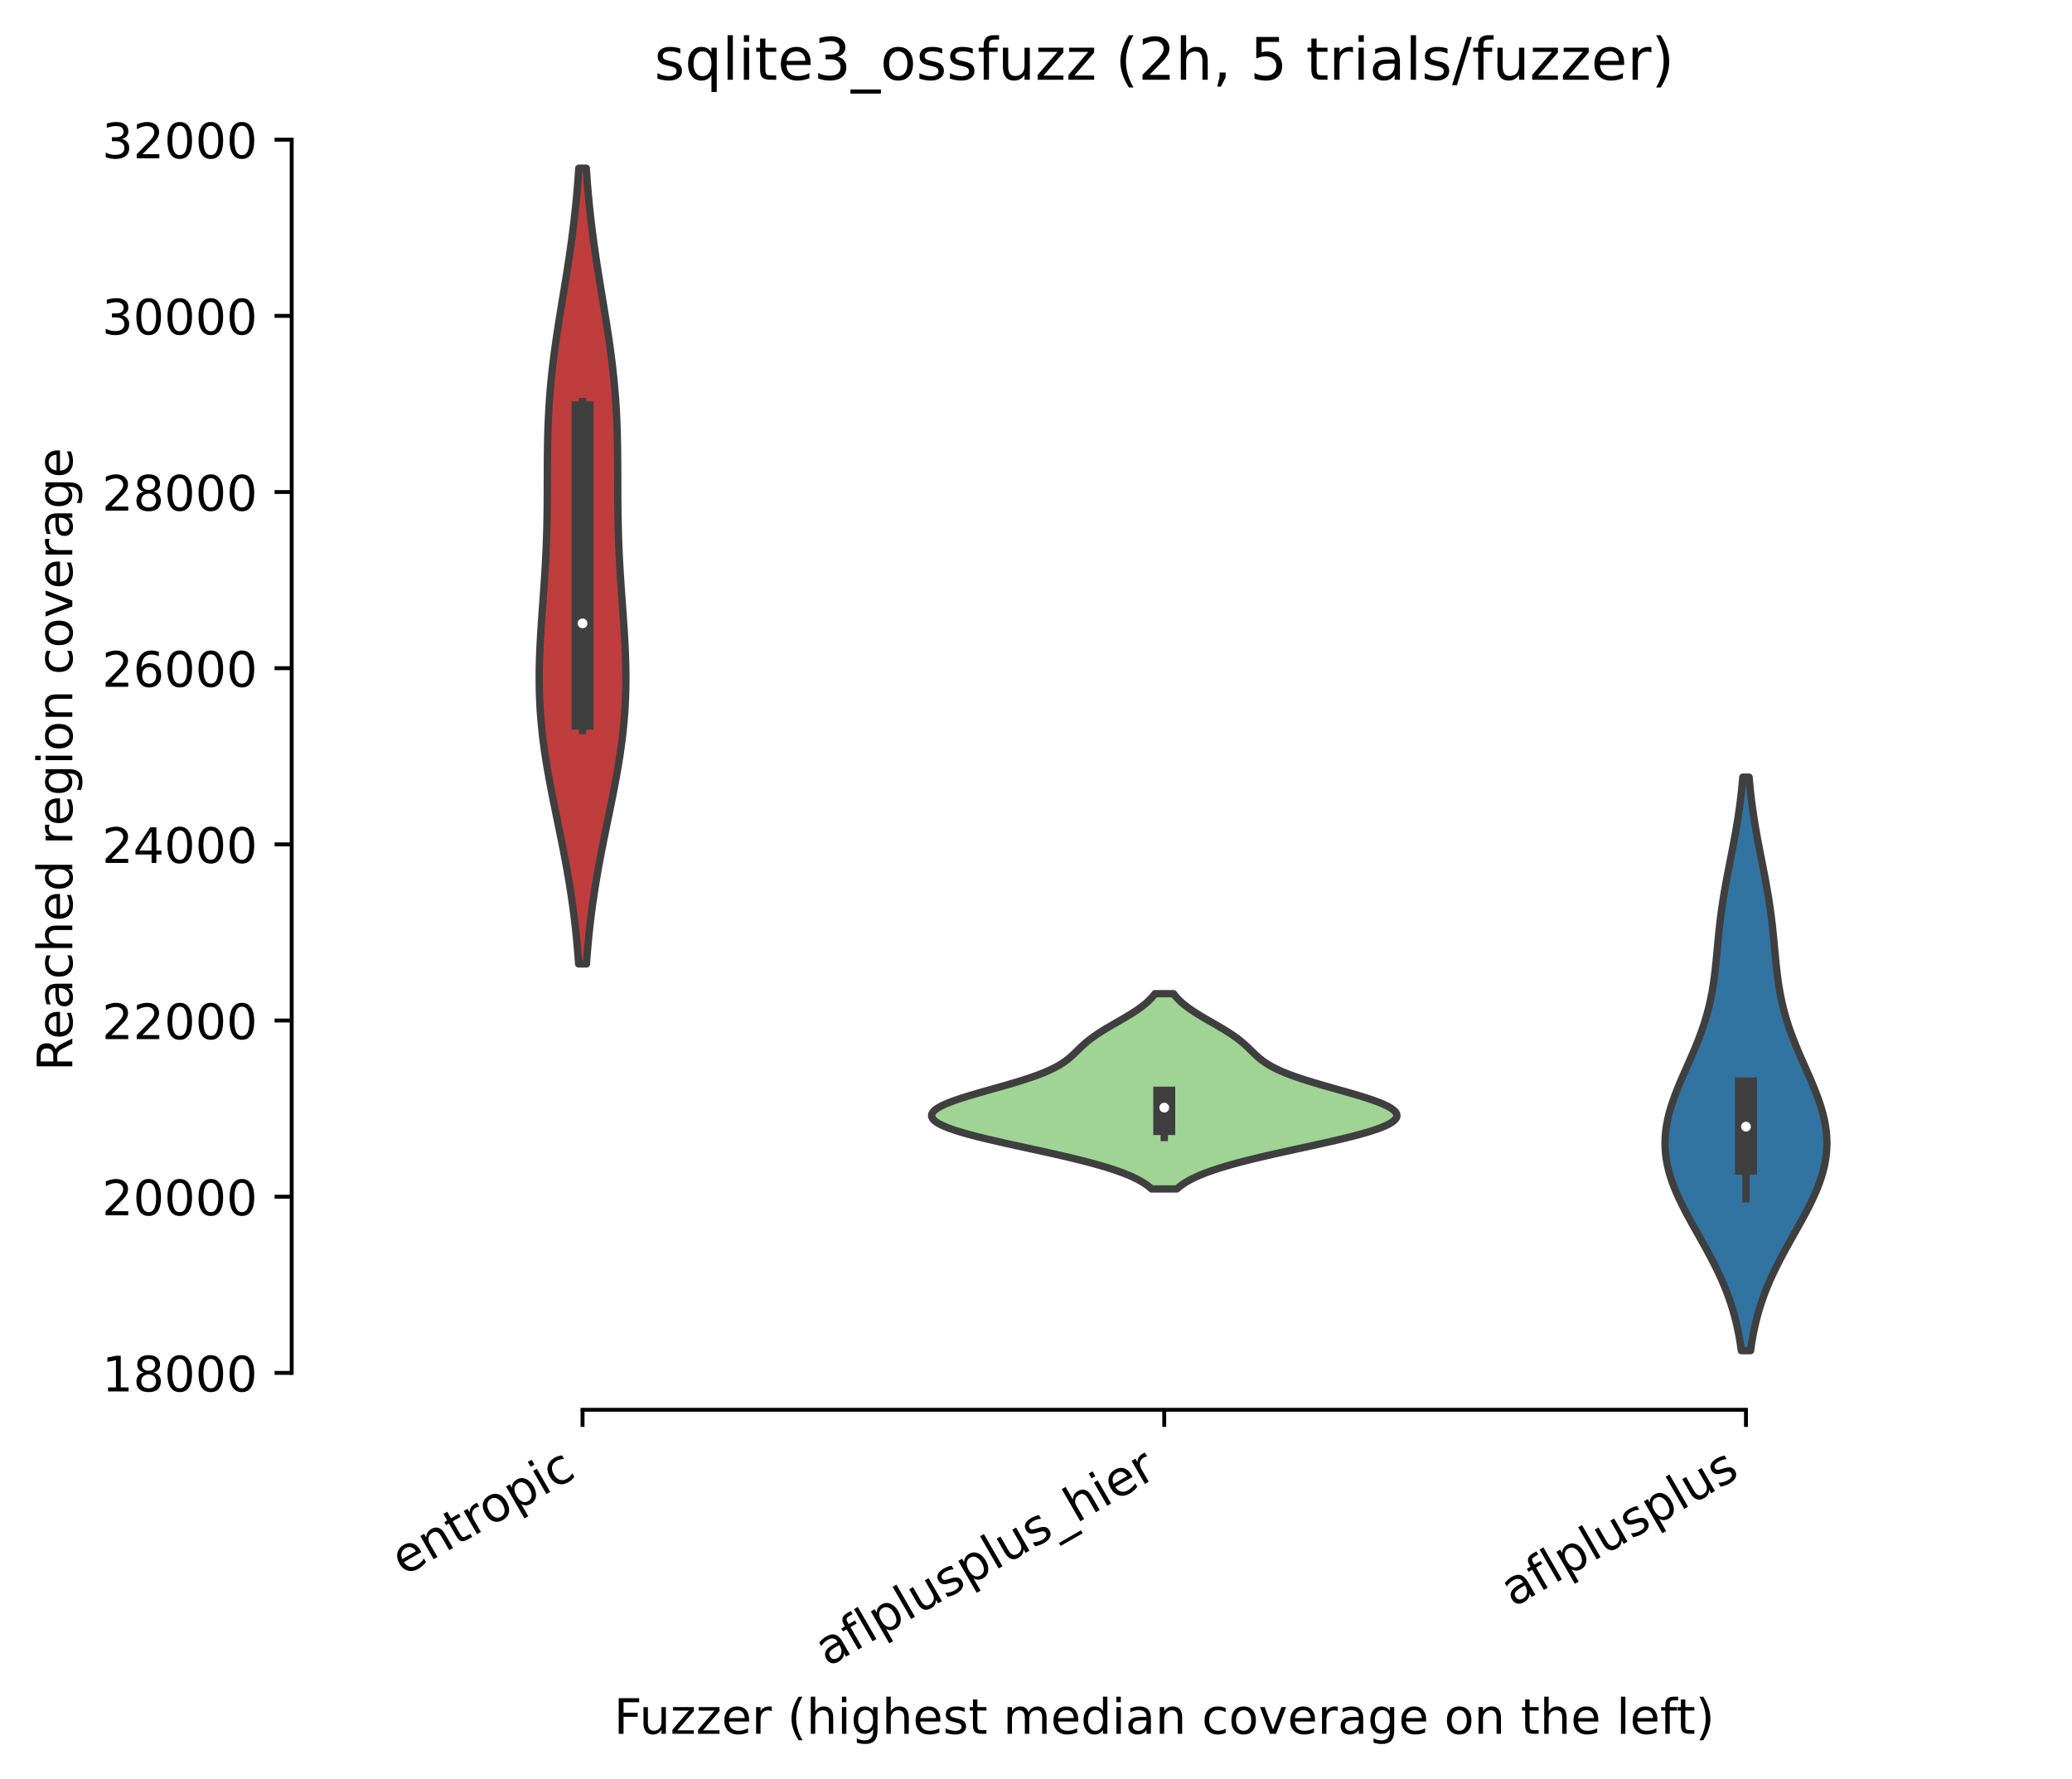 <?xml version="1.0" encoding="utf-8" standalone="no"?>
<!DOCTYPE svg PUBLIC "-//W3C//DTD SVG 1.1//EN"
  "http://www.w3.org/Graphics/SVG/1.1/DTD/svg11.dtd">
<!-- Created with matplotlib (https://matplotlib.org/) -->
<svg height="364.007pt" version="1.1" viewBox="0 0 424.011 364.007" width="424.011pt" xmlns="http://www.w3.org/2000/svg" xmlns:xlink="http://www.w3.org/1999/xlink">
 <defs>
  <style type="text/css">*{stroke-linecap:butt;stroke-linejoin:round;}</style>
 </defs>
 <g id="figure_1">
  <g id="patch_1">
   <path d="M 0 364.007 
L 424.011 364.007 
L 424.011 0 
L 0 0 
z
" style="fill:#ffffff;"/>
  </g>
  <g id="axes_1">
   <g id="patch_2">
    <path d="M 59.691 288.43 
L 416.811 288.43 
L 416.811 22.318 
L 59.691 22.318 
z
" style="fill:#ffffff;"/>
   </g>
   <g id="PolyCollection_1">
    <defs>
     <path d="M 120.01 -166.796 
L 118.411 -166.796 
L 118.289 -168.44 
L 118.153 -170.084 
L 118.003 -171.729 
L 117.838 -173.373 
L 117.657 -175.018 
L 117.46 -176.662 
L 117.246 -178.307 
L 117.017 -179.951 
L 116.772 -181.595 
L 116.511 -183.24 
L 116.235 -184.884 
L 115.946 -186.529 
L 115.644 -188.173 
L 115.331 -189.817 
L 115.009 -191.462 
L 114.679 -193.106 
L 114.345 -194.751 
L 114.008 -196.395 
L 113.671 -198.04 
L 113.337 -199.684 
L 113.009 -201.328 
L 112.689 -202.973 
L 112.38 -204.617 
L 112.086 -206.262 
L 111.808 -207.906 
L 111.55 -209.55 
L 111.312 -211.195 
L 111.099 -212.839 
L 110.91 -214.484 
L 110.748 -216.128 
L 110.612 -217.773 
L 110.505 -219.417 
L 110.425 -221.061 
L 110.372 -222.706 
L 110.345 -224.35 
L 110.344 -225.995 
L 110.366 -227.639 
L 110.409 -229.283 
L 110.471 -230.928 
L 110.55 -232.572 
L 110.643 -234.217 
L 110.747 -235.861 
L 110.859 -237.506 
L 110.976 -239.15 
L 111.095 -240.794 
L 111.213 -242.439 
L 111.328 -244.083 
L 111.437 -245.728 
L 111.54 -247.372 
L 111.633 -249.017 
L 111.715 -250.661 
L 111.787 -252.305 
L 111.847 -253.95 
L 111.896 -255.594 
L 111.933 -257.239 
L 111.961 -258.883 
L 111.981 -260.527 
L 111.993 -262.172 
L 112 -263.816 
L 112.005 -265.461 
L 112.009 -267.105 
L 112.015 -268.75 
L 112.026 -270.394 
L 112.043 -272.038 
L 112.071 -273.683 
L 112.11 -275.327 
L 112.163 -276.972 
L 112.231 -278.616 
L 112.316 -280.26 
L 112.419 -281.905 
L 112.541 -283.549 
L 112.681 -285.194 
L 112.84 -286.838 
L 113.017 -288.483 
L 113.212 -290.127 
L 113.422 -291.771 
L 113.647 -293.416 
L 113.885 -295.06 
L 114.134 -296.705 
L 114.391 -298.349 
L 114.655 -299.994 
L 114.923 -301.638 
L 115.193 -303.282 
L 115.463 -304.927 
L 115.73 -306.571 
L 115.992 -308.216 
L 116.248 -309.86 
L 116.496 -311.504 
L 116.735 -313.149 
L 116.963 -314.793 
L 117.179 -316.438 
L 117.384 -318.082 
L 117.575 -319.727 
L 117.753 -321.371 
L 117.917 -323.015 
L 118.069 -324.66 
L 118.207 -326.304 
L 118.333 -327.949 
L 118.447 -329.593 
L 119.975 -329.593 
L 119.975 -329.593 
L 120.088 -327.949 
L 120.214 -326.304 
L 120.352 -324.66 
L 120.504 -323.015 
L 120.668 -321.371 
L 120.846 -319.727 
L 121.038 -318.082 
L 121.242 -316.438 
L 121.458 -314.793 
L 121.686 -313.149 
L 121.925 -311.504 
L 122.173 -309.86 
L 122.429 -308.216 
L 122.692 -306.571 
L 122.959 -304.927 
L 123.228 -303.282 
L 123.498 -301.638 
L 123.766 -299.994 
L 124.03 -298.349 
L 124.287 -296.705 
L 124.536 -295.06 
L 124.774 -293.416 
L 124.999 -291.771 
L 125.21 -290.127 
L 125.404 -288.483 
L 125.581 -286.838 
L 125.74 -285.194 
L 125.881 -283.549 
L 126.002 -281.905 
L 126.105 -280.26 
L 126.19 -278.616 
L 126.259 -276.972 
L 126.311 -275.327 
L 126.35 -273.683 
L 126.378 -272.038 
L 126.396 -270.394 
L 126.406 -268.75 
L 126.413 -267.105 
L 126.417 -265.461 
L 126.421 -263.816 
L 126.428 -262.172 
L 126.441 -260.527 
L 126.46 -258.883 
L 126.488 -257.239 
L 126.526 -255.594 
L 126.574 -253.95 
L 126.634 -252.305 
L 126.706 -250.661 
L 126.789 -249.017 
L 126.882 -247.372 
L 126.984 -245.728 
L 127.093 -244.083 
L 127.208 -242.439 
L 127.327 -240.794 
L 127.446 -239.15 
L 127.562 -237.506 
L 127.674 -235.861 
L 127.778 -234.217 
L 127.871 -232.572 
L 127.95 -230.928 
L 128.012 -229.283 
L 128.056 -227.639 
L 128.078 -225.995 
L 128.076 -224.35 
L 128.05 -222.706 
L 127.997 -221.061 
L 127.917 -219.417 
L 127.809 -217.773 
L 127.674 -216.128 
L 127.511 -214.484 
L 127.322 -212.839 
L 127.109 -211.195 
L 126.872 -209.55 
L 126.613 -207.906 
L 126.335 -206.262 
L 126.041 -204.617 
L 125.732 -202.973 
L 125.413 -201.328 
L 125.084 -199.684 
L 124.75 -198.04 
L 124.413 -196.395 
L 124.076 -194.751 
L 123.742 -193.106 
L 123.413 -191.462 
L 123.09 -189.817 
L 122.777 -188.173 
L 122.476 -186.529 
L 122.186 -184.884 
L 121.911 -183.24 
L 121.65 -181.595 
L 121.404 -179.951 
L 121.175 -178.307 
L 120.962 -176.662 
L 120.765 -175.018 
L 120.584 -173.373 
L 120.418 -171.729 
L 120.268 -170.084 
L 120.132 -168.44 
L 120.01 -166.796 
z
" id="m3085d262b7" style="stroke:#3f3f3f;stroke-width:1.5;"/>
    </defs>
    <g clip-path="url(#p387ea1bf28)">
     <use style="fill:#c03d3e;stroke:#3f3f3f;stroke-width:1.5;" x="0" xlink:href="#m3085d262b7" y="364.007"/>
    </g>
   </g>
   <g id="PolyCollection_2">
    <defs>
     <path d="M 240.843 -120.761 
L 235.658 -120.761 
L 235.195 -121.165 
L 234.669 -121.568 
L 234.074 -121.972 
L 233.405 -122.375 
L 232.658 -122.779 
L 231.828 -123.182 
L 230.913 -123.586 
L 229.909 -123.989 
L 228.816 -124.393 
L 227.631 -124.796 
L 226.356 -125.2 
L 224.992 -125.603 
L 223.543 -126.007 
L 222.013 -126.41 
L 220.408 -126.814 
L 218.736 -127.217 
L 217.005 -127.62 
L 215.225 -128.024 
L 213.408 -128.427 
L 211.567 -128.831 
L 209.716 -129.234 
L 207.869 -129.638 
L 206.04 -130.041 
L 204.247 -130.445 
L 202.504 -130.848 
L 200.828 -131.252 
L 199.235 -131.655 
L 197.738 -132.059 
L 196.354 -132.462 
L 195.095 -132.866 
L 193.974 -133.269 
L 193.001 -133.673 
L 192.186 -134.076 
L 191.538 -134.48 
L 191.061 -134.883 
L 190.759 -135.287 
L 190.635 -135.69 
L 190.687 -136.094 
L 190.914 -136.497 
L 191.31 -136.901 
L 191.868 -137.304 
L 192.58 -137.708 
L 193.434 -138.111 
L 194.418 -138.514 
L 195.516 -138.918 
L 196.714 -139.321 
L 197.994 -139.725 
L 199.339 -140.128 
L 200.73 -140.532 
L 202.15 -140.935 
L 203.58 -141.339 
L 205.004 -141.742 
L 206.406 -142.146 
L 207.77 -142.549 
L 209.083 -142.953 
L 210.336 -143.356 
L 211.517 -143.76 
L 212.622 -144.163 
L 213.645 -144.567 
L 214.585 -144.97 
L 215.442 -145.374 
L 216.219 -145.777 
L 216.92 -146.181 
L 217.552 -146.584 
L 218.123 -146.988 
L 218.643 -147.391 
L 219.12 -147.795 
L 219.566 -148.198 
L 219.991 -148.602 
L 220.405 -149.005 
L 220.818 -149.408 
L 221.238 -149.812 
L 221.674 -150.215 
L 222.131 -150.619 
L 222.614 -151.022 
L 223.127 -151.426 
L 223.67 -151.829 
L 224.246 -152.233 
L 224.851 -152.636 
L 225.484 -153.04 
L 226.142 -153.443 
L 226.818 -153.847 
L 227.509 -154.25 
L 228.208 -154.654 
L 228.91 -155.057 
L 229.608 -155.461 
L 230.296 -155.864 
L 230.969 -156.268 
L 231.622 -156.671 
L 232.249 -157.075 
L 232.848 -157.478 
L 233.414 -157.882 
L 233.945 -158.285 
L 234.44 -158.689 
L 234.897 -159.092 
L 235.316 -159.496 
L 235.698 -159.899 
L 236.043 -160.302 
L 236.352 -160.706 
L 240.149 -160.706 
L 240.149 -160.706 
L 240.459 -160.302 
L 240.804 -159.899 
L 241.185 -159.496 
L 241.604 -159.092 
L 242.062 -158.689 
L 242.556 -158.285 
L 243.087 -157.882 
L 243.654 -157.478 
L 244.252 -157.075 
L 244.879 -156.671 
L 245.532 -156.268 
L 246.205 -155.864 
L 246.893 -155.461 
L 247.591 -155.057 
L 248.293 -154.654 
L 248.992 -154.25 
L 249.683 -153.847 
L 250.36 -153.443 
L 251.017 -153.04 
L 251.65 -152.636 
L 252.255 -152.233 
L 252.831 -151.829 
L 253.375 -151.426 
L 253.887 -151.022 
L 254.37 -150.619 
L 254.827 -150.215 
L 255.263 -149.812 
L 255.683 -149.408 
L 256.096 -149.005 
L 256.51 -148.602 
L 256.935 -148.198 
L 257.381 -147.795 
L 257.859 -147.391 
L 258.378 -146.988 
L 258.949 -146.584 
L 259.581 -146.181 
L 260.283 -145.777 
L 261.059 -145.374 
L 261.916 -144.97 
L 262.856 -144.567 
L 263.879 -144.163 
L 264.984 -143.76 
L 266.166 -143.356 
L 267.418 -142.953 
L 268.732 -142.549 
L 270.096 -142.146 
L 271.497 -141.742 
L 272.921 -141.339 
L 274.351 -140.935 
L 275.771 -140.532 
L 277.163 -140.128 
L 278.507 -139.725 
L 279.787 -139.321 
L 280.985 -138.918 
L 282.083 -138.514 
L 283.067 -138.111 
L 283.921 -137.708 
L 284.633 -137.304 
L 285.191 -136.901 
L 285.587 -136.497 
L 285.814 -136.094 
L 285.867 -135.69 
L 285.742 -135.287 
L 285.441 -134.883 
L 284.964 -134.48 
L 284.315 -134.076 
L 283.5 -133.673 
L 282.528 -133.269 
L 281.406 -132.866 
L 280.147 -132.462 
L 278.763 -132.059 
L 277.267 -131.655 
L 275.673 -131.252 
L 273.997 -130.848 
L 272.254 -130.445 
L 270.461 -130.041 
L 268.633 -129.638 
L 266.785 -129.234 
L 264.934 -128.831 
L 263.093 -128.427 
L 261.276 -128.024 
L 259.497 -127.62 
L 257.765 -127.217 
L 256.093 -126.814 
L 254.488 -126.41 
L 252.958 -126.007 
L 251.509 -125.603 
L 250.145 -125.2 
L 248.87 -124.796 
L 247.686 -124.393 
L 246.592 -123.989 
L 245.588 -123.586 
L 244.673 -123.182 
L 243.843 -122.779 
L 243.096 -122.375 
L 242.427 -121.972 
L 241.832 -121.568 
L 241.306 -121.165 
L 240.843 -120.761 
z
" id="ma6ac87fb5c" style="stroke:#3f3f3f;stroke-width:1.5;"/>
    </defs>
    <g clip-path="url(#p387ea1bf28)">
     <use style="fill:#9fd495;stroke:#3f3f3f;stroke-width:1.5;" x="0" xlink:href="#ma6ac87fb5c" y="364.007"/>
    </g>
   </g>
   <g id="PolyCollection_3">
    <defs>
     <path d="M 358.234 -87.673 
L 356.348 -87.673 
L 356.179 -88.858 
L 355.987 -90.043 
L 355.769 -91.229 
L 355.525 -92.414 
L 355.251 -93.599 
L 354.947 -94.784 
L 354.612 -95.969 
L 354.244 -97.154 
L 353.842 -98.339 
L 353.408 -99.525 
L 352.94 -100.71 
L 352.439 -101.895 
L 351.907 -103.08 
L 351.346 -104.265 
L 350.758 -105.45 
L 350.146 -106.636 
L 349.514 -107.821 
L 348.866 -109.006 
L 348.206 -110.191 
L 347.54 -111.376 
L 346.873 -112.561 
L 346.211 -113.746 
L 345.56 -114.932 
L 344.927 -116.117 
L 344.317 -117.302 
L 343.738 -118.487 
L 343.195 -119.672 
L 342.694 -120.857 
L 342.241 -122.043 
L 341.84 -123.228 
L 341.496 -124.413 
L 341.212 -125.598 
L 340.991 -126.783 
L 340.836 -127.968 
L 340.748 -129.153 
L 340.726 -130.339 
L 340.771 -131.524 
L 340.882 -132.709 
L 341.054 -133.894 
L 341.287 -135.079 
L 341.575 -136.264 
L 341.913 -137.45 
L 342.298 -138.635 
L 342.722 -139.82 
L 343.179 -141.005 
L 343.663 -142.19 
L 344.167 -143.375 
L 344.685 -144.561 
L 345.208 -145.746 
L 345.732 -146.931 
L 346.249 -148.116 
L 346.754 -149.301 
L 347.242 -150.486 
L 347.707 -151.671 
L 348.148 -152.857 
L 348.559 -154.042 
L 348.94 -155.227 
L 349.289 -156.412 
L 349.606 -157.597 
L 349.89 -158.782 
L 350.144 -159.968 
L 350.368 -161.153 
L 350.566 -162.338 
L 350.74 -163.523 
L 350.894 -164.708 
L 351.031 -165.893 
L 351.156 -167.078 
L 351.272 -168.264 
L 351.384 -169.449 
L 351.494 -170.634 
L 351.606 -171.819 
L 351.723 -173.004 
L 351.848 -174.189 
L 351.982 -175.375 
L 352.127 -176.56 
L 352.285 -177.745 
L 352.455 -178.93 
L 352.637 -180.115 
L 352.831 -181.3 
L 353.036 -182.485 
L 353.25 -183.671 
L 353.471 -184.856 
L 353.698 -186.041 
L 353.929 -187.226 
L 354.162 -188.411 
L 354.393 -189.596 
L 354.622 -190.782 
L 354.846 -191.967 
L 355.064 -193.152 
L 355.273 -194.337 
L 355.473 -195.522 
L 355.663 -196.707 
L 355.84 -197.892 
L 356.006 -199.078 
L 356.159 -200.263 
L 356.3 -201.448 
L 356.428 -202.633 
L 356.544 -203.818 
L 356.648 -205.003 
L 357.933 -205.003 
L 357.933 -205.003 
L 358.037 -203.818 
L 358.153 -202.633 
L 358.281 -201.448 
L 358.422 -200.263 
L 358.575 -199.078 
L 358.741 -197.892 
L 358.919 -196.707 
L 359.108 -195.522 
L 359.308 -194.337 
L 359.517 -193.152 
L 359.735 -191.967 
L 359.959 -190.782 
L 360.188 -189.596 
L 360.42 -188.411 
L 360.652 -187.226 
L 360.883 -186.041 
L 361.11 -184.856 
L 361.332 -183.671 
L 361.546 -182.485 
L 361.75 -181.3 
L 361.944 -180.115 
L 362.127 -178.93 
L 362.296 -177.745 
L 362.454 -176.56 
L 362.599 -175.375 
L 362.734 -174.189 
L 362.858 -173.004 
L 362.976 -171.819 
L 363.088 -170.634 
L 363.198 -169.449 
L 363.309 -168.264 
L 363.425 -167.078 
L 363.55 -165.893 
L 363.687 -164.708 
L 363.841 -163.523 
L 364.015 -162.338 
L 364.213 -161.153 
L 364.438 -159.968 
L 364.691 -158.782 
L 364.975 -157.597 
L 365.292 -156.412 
L 365.641 -155.227 
L 366.022 -154.042 
L 366.434 -152.857 
L 366.874 -151.671 
L 367.34 -150.486 
L 367.827 -149.301 
L 368.332 -148.116 
L 368.85 -146.931 
L 369.373 -145.746 
L 369.897 -144.561 
L 370.414 -143.375 
L 370.918 -142.19 
L 371.402 -141.005 
L 371.859 -139.82 
L 372.283 -138.635 
L 372.668 -137.45 
L 373.007 -136.264 
L 373.294 -135.079 
L 373.527 -133.894 
L 373.7 -132.709 
L 373.81 -131.524 
L 373.855 -130.339 
L 373.834 -129.153 
L 373.745 -127.968 
L 373.59 -126.783 
L 373.369 -125.598 
L 373.086 -124.413 
L 372.741 -123.228 
L 372.34 -122.043 
L 371.887 -120.857 
L 371.386 -119.672 
L 370.843 -118.487 
L 370.264 -117.302 
L 369.654 -116.117 
L 369.021 -114.932 
L 368.371 -113.746 
L 367.709 -112.561 
L 367.042 -111.376 
L 366.375 -110.191 
L 365.716 -109.006 
L 365.067 -107.821 
L 364.435 -106.636 
L 363.823 -105.45 
L 363.235 -104.265 
L 362.674 -103.08 
L 362.142 -101.895 
L 361.642 -100.71 
L 361.174 -99.525 
L 360.739 -98.339 
L 360.338 -97.154 
L 359.969 -95.969 
L 359.634 -94.784 
L 359.33 -93.599 
L 359.057 -92.414 
L 358.812 -91.229 
L 358.595 -90.043 
L 358.402 -88.858 
L 358.234 -87.673 
z
" id="m8c5264949f" style="stroke:#3f3f3f;stroke-width:1.5;"/>
    </defs>
    <g clip-path="url(#p387ea1bf28)">
     <use style="fill:#3274a1;stroke:#3f3f3f;stroke-width:1.5;" x="0" xlink:href="#m8c5264949f" y="364.007"/>
    </g>
   </g>
   <g id="matplotlib.axis_1">
    <g id="xtick_1">
     <g id="line2d_1">
      <defs>
       <path d="M 0 0 
L 0 3.5 
" id="mcf5abd3d46" style="stroke:#000000;stroke-width:0.8;"/>
      </defs>
      <g>
       <use style="stroke:#000000;stroke-width:0.8;" x="119.211" xlink:href="#mcf5abd3d46" y="288.43"/>
      </g>
     </g>
     <g id="text_1">
      <!-- entropic -->
      <g transform="translate(82.629 322.531)rotate(-30)scale(0.1 -0.1)">
       <defs>
        <path d="M 56.203 29.594 
L 56.203 25.203 
L 14.891 25.203 
Q 15.484 15.922 20.484 11.062 
Q 25.484 6.203 34.422 6.203 
Q 39.594 6.203 44.453 7.469 
Q 49.312 8.734 54.109 11.281 
L 54.109 2.781 
Q 49.266 0.734 44.188 -0.344 
Q 39.109 -1.422 33.891 -1.422 
Q 20.797 -1.422 13.156 6.188 
Q 5.516 13.812 5.516 26.812 
Q 5.516 40.234 12.766 48.109 
Q 20.016 56 32.328 56 
Q 43.359 56 49.781 48.891 
Q 56.203 41.797 56.203 29.594 
z
M 47.219 32.234 
Q 47.125 39.594 43.094 43.984 
Q 39.062 48.391 32.422 48.391 
Q 24.906 48.391 20.391 44.141 
Q 15.875 39.891 15.188 32.172 
z
" id="DejaVuSans-101"/>
        <path d="M 54.891 33.016 
L 54.891 0 
L 45.906 0 
L 45.906 32.719 
Q 45.906 40.484 42.875 44.328 
Q 39.844 48.188 33.797 48.188 
Q 26.516 48.188 22.312 43.547 
Q 18.109 38.922 18.109 30.906 
L 18.109 0 
L 9.078 0 
L 9.078 54.688 
L 18.109 54.688 
L 18.109 46.188 
Q 21.344 51.125 25.703 53.562 
Q 30.078 56 35.797 56 
Q 45.219 56 50.047 50.172 
Q 54.891 44.344 54.891 33.016 
z
" id="DejaVuSans-110"/>
        <path d="M 18.312 70.219 
L 18.312 54.688 
L 36.812 54.688 
L 36.812 47.703 
L 18.312 47.703 
L 18.312 18.016 
Q 18.312 11.328 20.141 9.422 
Q 21.969 7.516 27.594 7.516 
L 36.812 7.516 
L 36.812 0 
L 27.594 0 
Q 17.188 0 13.234 3.875 
Q 9.281 7.766 9.281 18.016 
L 9.281 47.703 
L 2.688 47.703 
L 2.688 54.688 
L 9.281 54.688 
L 9.281 70.219 
z
" id="DejaVuSans-116"/>
        <path d="M 41.109 46.297 
Q 39.594 47.172 37.812 47.578 
Q 36.031 48 33.891 48 
Q 26.266 48 22.188 43.047 
Q 18.109 38.094 18.109 28.812 
L 18.109 0 
L 9.078 0 
L 9.078 54.688 
L 18.109 54.688 
L 18.109 46.188 
Q 20.953 51.172 25.484 53.578 
Q 30.031 56 36.531 56 
Q 37.453 56 38.578 55.875 
Q 39.703 55.766 41.062 55.516 
z
" id="DejaVuSans-114"/>
        <path d="M 30.609 48.391 
Q 23.391 48.391 19.188 42.75 
Q 14.984 37.109 14.984 27.297 
Q 14.984 17.484 19.156 11.844 
Q 23.344 6.203 30.609 6.203 
Q 37.797 6.203 41.984 11.859 
Q 46.188 17.531 46.188 27.297 
Q 46.188 37.016 41.984 42.703 
Q 37.797 48.391 30.609 48.391 
z
M 30.609 56 
Q 42.328 56 49.016 48.375 
Q 55.719 40.766 55.719 27.297 
Q 55.719 13.875 49.016 6.219 
Q 42.328 -1.422 30.609 -1.422 
Q 18.844 -1.422 12.172 6.219 
Q 5.516 13.875 5.516 27.297 
Q 5.516 40.766 12.172 48.375 
Q 18.844 56 30.609 56 
z
" id="DejaVuSans-111"/>
        <path d="M 18.109 8.203 
L 18.109 -20.797 
L 9.078 -20.797 
L 9.078 54.688 
L 18.109 54.688 
L 18.109 46.391 
Q 20.953 51.266 25.266 53.625 
Q 29.594 56 35.594 56 
Q 45.562 56 51.781 48.094 
Q 58.016 40.188 58.016 27.297 
Q 58.016 14.406 51.781 6.484 
Q 45.562 -1.422 35.594 -1.422 
Q 29.594 -1.422 25.266 0.953 
Q 20.953 3.328 18.109 8.203 
z
M 48.688 27.297 
Q 48.688 37.203 44.609 42.844 
Q 40.531 48.484 33.406 48.484 
Q 26.266 48.484 22.188 42.844 
Q 18.109 37.203 18.109 27.297 
Q 18.109 17.391 22.188 11.75 
Q 26.266 6.109 33.406 6.109 
Q 40.531 6.109 44.609 11.75 
Q 48.688 17.391 48.688 27.297 
z
" id="DejaVuSans-112"/>
        <path d="M 9.422 54.688 
L 18.406 54.688 
L 18.406 0 
L 9.422 0 
z
M 9.422 75.984 
L 18.406 75.984 
L 18.406 64.594 
L 9.422 64.594 
z
" id="DejaVuSans-105"/>
        <path d="M 48.781 52.594 
L 48.781 44.188 
Q 44.969 46.297 41.141 47.344 
Q 37.312 48.391 33.406 48.391 
Q 24.656 48.391 19.812 42.844 
Q 14.984 37.312 14.984 27.297 
Q 14.984 17.281 19.812 11.734 
Q 24.656 6.203 33.406 6.203 
Q 37.312 6.203 41.141 7.25 
Q 44.969 8.297 48.781 10.406 
L 48.781 2.094 
Q 45.016 0.344 40.984 -0.531 
Q 36.969 -1.422 32.422 -1.422 
Q 20.062 -1.422 12.781 6.344 
Q 5.516 14.109 5.516 27.297 
Q 5.516 40.672 12.859 48.328 
Q 20.219 56 33.016 56 
Q 37.156 56 41.109 55.141 
Q 45.062 54.297 48.781 52.594 
z
" id="DejaVuSans-99"/>
       </defs>
       <use xlink:href="#DejaVuSans-101"/>
       <use x="61.523" xlink:href="#DejaVuSans-110"/>
       <use x="124.902" xlink:href="#DejaVuSans-116"/>
       <use x="164.111" xlink:href="#DejaVuSans-114"/>
       <use x="202.975" xlink:href="#DejaVuSans-111"/>
       <use x="264.156" xlink:href="#DejaVuSans-112"/>
       <use x="327.633" xlink:href="#DejaVuSans-105"/>
       <use x="355.416" xlink:href="#DejaVuSans-99"/>
      </g>
     </g>
    </g>
    <g id="xtick_2">
     <g id="line2d_2">
      <g>
       <use style="stroke:#000000;stroke-width:0.8;" x="238.251" xlink:href="#mcf5abd3d46" y="288.43"/>
      </g>
     </g>
     <g id="text_2">
      <!-- aflplusplus_hier -->
      <g transform="translate(169.389 341.087)rotate(-30)scale(0.1 -0.1)">
       <defs>
        <path d="M 34.281 27.484 
Q 23.391 27.484 19.188 25 
Q 14.984 22.516 14.984 16.5 
Q 14.984 11.719 18.141 8.906 
Q 21.297 6.109 26.703 6.109 
Q 34.188 6.109 38.703 11.406 
Q 43.219 16.703 43.219 25.484 
L 43.219 27.484 
z
M 52.203 31.203 
L 52.203 0 
L 43.219 0 
L 43.219 8.297 
Q 40.141 3.328 35.547 0.953 
Q 30.953 -1.422 24.312 -1.422 
Q 15.922 -1.422 10.953 3.297 
Q 6 8.016 6 15.922 
Q 6 25.141 12.172 29.828 
Q 18.359 34.516 30.609 34.516 
L 43.219 34.516 
L 43.219 35.406 
Q 43.219 41.609 39.141 45 
Q 35.062 48.391 27.688 48.391 
Q 23 48.391 18.547 47.266 
Q 14.109 46.141 10.016 43.891 
L 10.016 52.203 
Q 14.938 54.109 19.578 55.047 
Q 24.219 56 28.609 56 
Q 40.484 56 46.344 49.844 
Q 52.203 43.703 52.203 31.203 
z
" id="DejaVuSans-97"/>
        <path d="M 37.109 75.984 
L 37.109 68.5 
L 28.516 68.5 
Q 23.688 68.5 21.797 66.547 
Q 19.922 64.594 19.922 59.516 
L 19.922 54.688 
L 34.719 54.688 
L 34.719 47.703 
L 19.922 47.703 
L 19.922 0 
L 10.891 0 
L 10.891 47.703 
L 2.297 47.703 
L 2.297 54.688 
L 10.891 54.688 
L 10.891 58.5 
Q 10.891 67.625 15.141 71.797 
Q 19.391 75.984 28.609 75.984 
z
" id="DejaVuSans-102"/>
        <path d="M 9.422 75.984 
L 18.406 75.984 
L 18.406 0 
L 9.422 0 
z
" id="DejaVuSans-108"/>
        <path d="M 8.5 21.578 
L 8.5 54.688 
L 17.484 54.688 
L 17.484 21.922 
Q 17.484 14.156 20.5 10.266 
Q 23.531 6.391 29.594 6.391 
Q 36.859 6.391 41.078 11.031 
Q 45.312 15.672 45.312 23.688 
L 45.312 54.688 
L 54.297 54.688 
L 54.297 0 
L 45.312 0 
L 45.312 8.406 
Q 42.047 3.422 37.719 1 
Q 33.406 -1.422 27.688 -1.422 
Q 18.266 -1.422 13.375 4.438 
Q 8.5 10.297 8.5 21.578 
z
M 31.109 56 
z
" id="DejaVuSans-117"/>
        <path d="M 44.281 53.078 
L 44.281 44.578 
Q 40.484 46.531 36.375 47.5 
Q 32.281 48.484 27.875 48.484 
Q 21.188 48.484 17.844 46.438 
Q 14.5 44.391 14.5 40.281 
Q 14.5 37.156 16.891 35.375 
Q 19.281 33.594 26.516 31.984 
L 29.594 31.297 
Q 39.156 29.25 43.188 25.516 
Q 47.219 21.781 47.219 15.094 
Q 47.219 7.469 41.188 3.016 
Q 35.156 -1.422 24.609 -1.422 
Q 20.219 -1.422 15.453 -0.562 
Q 10.688 0.297 5.422 2 
L 5.422 11.281 
Q 10.406 8.688 15.234 7.391 
Q 20.062 6.109 24.812 6.109 
Q 31.156 6.109 34.562 8.281 
Q 37.984 10.453 37.984 14.406 
Q 37.984 18.062 35.516 20.016 
Q 33.062 21.969 24.703 23.781 
L 21.578 24.516 
Q 13.234 26.266 9.516 29.906 
Q 5.812 33.547 5.812 39.891 
Q 5.812 47.609 11.281 51.797 
Q 16.75 56 26.812 56 
Q 31.781 56 36.172 55.266 
Q 40.578 54.547 44.281 53.078 
z
" id="DejaVuSans-115"/>
        <path d="M 50.984 -16.609 
L 50.984 -23.578 
L -0.984 -23.578 
L -0.984 -16.609 
z
" id="DejaVuSans-95"/>
        <path d="M 54.891 33.016 
L 54.891 0 
L 45.906 0 
L 45.906 32.719 
Q 45.906 40.484 42.875 44.328 
Q 39.844 48.188 33.797 48.188 
Q 26.516 48.188 22.312 43.547 
Q 18.109 38.922 18.109 30.906 
L 18.109 0 
L 9.078 0 
L 9.078 75.984 
L 18.109 75.984 
L 18.109 46.188 
Q 21.344 51.125 25.703 53.562 
Q 30.078 56 35.797 56 
Q 45.219 56 50.047 50.172 
Q 54.891 44.344 54.891 33.016 
z
" id="DejaVuSans-104"/>
       </defs>
       <use xlink:href="#DejaVuSans-97"/>
       <use x="61.279" xlink:href="#DejaVuSans-102"/>
       <use x="96.484" xlink:href="#DejaVuSans-108"/>
       <use x="124.268" xlink:href="#DejaVuSans-112"/>
       <use x="187.744" xlink:href="#DejaVuSans-108"/>
       <use x="215.527" xlink:href="#DejaVuSans-117"/>
       <use x="278.906" xlink:href="#DejaVuSans-115"/>
       <use x="331.006" xlink:href="#DejaVuSans-112"/>
       <use x="394.482" xlink:href="#DejaVuSans-108"/>
       <use x="422.266" xlink:href="#DejaVuSans-117"/>
       <use x="485.645" xlink:href="#DejaVuSans-115"/>
       <use x="537.744" xlink:href="#DejaVuSans-95"/>
       <use x="587.744" xlink:href="#DejaVuSans-104"/>
       <use x="651.123" xlink:href="#DejaVuSans-105"/>
       <use x="678.906" xlink:href="#DejaVuSans-101"/>
       <use x="740.43" xlink:href="#DejaVuSans-114"/>
      </g>
     </g>
    </g>
    <g id="xtick_3">
     <g id="line2d_3">
      <g>
       <use style="stroke:#000000;stroke-width:0.8;" x="357.291" xlink:href="#mcf5abd3d46" y="288.43"/>
      </g>
     </g>
     <g id="text_3">
      <!-- aflplusplus -->
      <g transform="translate(309.682 328.897)rotate(-30)scale(0.1 -0.1)">
       <use xlink:href="#DejaVuSans-97"/>
       <use x="61.279" xlink:href="#DejaVuSans-102"/>
       <use x="96.484" xlink:href="#DejaVuSans-108"/>
       <use x="124.268" xlink:href="#DejaVuSans-112"/>
       <use x="187.744" xlink:href="#DejaVuSans-108"/>
       <use x="215.527" xlink:href="#DejaVuSans-117"/>
       <use x="278.906" xlink:href="#DejaVuSans-115"/>
       <use x="331.006" xlink:href="#DejaVuSans-112"/>
       <use x="394.482" xlink:href="#DejaVuSans-108"/>
       <use x="422.266" xlink:href="#DejaVuSans-117"/>
       <use x="485.645" xlink:href="#DejaVuSans-115"/>
      </g>
     </g>
    </g>
    <g id="text_4">
     <!-- Fuzzer (highest median coverage on the left) -->
     <g transform="translate(125.633 354.727)scale(0.1 -0.1)">
      <defs>
       <path d="M 9.812 72.906 
L 51.703 72.906 
L 51.703 64.594 
L 19.672 64.594 
L 19.672 43.109 
L 48.578 43.109 
L 48.578 34.812 
L 19.672 34.812 
L 19.672 0 
L 9.812 0 
z
" id="DejaVuSans-70"/>
       <path d="M 5.516 54.688 
L 48.188 54.688 
L 48.188 46.484 
L 14.406 7.172 
L 48.188 7.172 
L 48.188 0 
L 4.297 0 
L 4.297 8.203 
L 38.094 47.516 
L 5.516 47.516 
z
" id="DejaVuSans-122"/>
       <path id="DejaVuSans-32"/>
       <path d="M 31 75.875 
Q 24.469 64.656 21.281 53.656 
Q 18.109 42.672 18.109 31.391 
Q 18.109 20.125 21.312 9.062 
Q 24.516 -2 31 -13.188 
L 23.188 -13.188 
Q 15.875 -1.703 12.234 9.375 
Q 8.594 20.453 8.594 31.391 
Q 8.594 42.281 12.203 53.312 
Q 15.828 64.359 23.188 75.875 
z
" id="DejaVuSans-40"/>
       <path d="M 45.406 27.984 
Q 45.406 37.75 41.375 43.109 
Q 37.359 48.484 30.078 48.484 
Q 22.859 48.484 18.828 43.109 
Q 14.797 37.75 14.797 27.984 
Q 14.797 18.266 18.828 12.891 
Q 22.859 7.516 30.078 7.516 
Q 37.359 7.516 41.375 12.891 
Q 45.406 18.266 45.406 27.984 
z
M 54.391 6.781 
Q 54.391 -7.172 48.188 -13.984 
Q 42 -20.797 29.203 -20.797 
Q 24.469 -20.797 20.266 -20.094 
Q 16.062 -19.391 12.109 -17.922 
L 12.109 -9.188 
Q 16.062 -11.328 19.922 -12.344 
Q 23.781 -13.375 27.781 -13.375 
Q 36.625 -13.375 41.016 -8.766 
Q 45.406 -4.156 45.406 5.172 
L 45.406 9.625 
Q 42.625 4.781 38.281 2.391 
Q 33.938 0 27.875 0 
Q 17.828 0 11.672 7.656 
Q 5.516 15.328 5.516 27.984 
Q 5.516 40.672 11.672 48.328 
Q 17.828 56 27.875 56 
Q 33.938 56 38.281 53.609 
Q 42.625 51.219 45.406 46.391 
L 45.406 54.688 
L 54.391 54.688 
z
" id="DejaVuSans-103"/>
       <path d="M 52 44.188 
Q 55.375 50.25 60.062 53.125 
Q 64.75 56 71.094 56 
Q 79.641 56 84.281 50.016 
Q 88.922 44.047 88.922 33.016 
L 88.922 0 
L 79.891 0 
L 79.891 32.719 
Q 79.891 40.578 77.094 44.375 
Q 74.312 48.188 68.609 48.188 
Q 61.625 48.188 57.562 43.547 
Q 53.516 38.922 53.516 30.906 
L 53.516 0 
L 44.484 0 
L 44.484 32.719 
Q 44.484 40.625 41.703 44.406 
Q 38.922 48.188 33.109 48.188 
Q 26.219 48.188 22.156 43.531 
Q 18.109 38.875 18.109 30.906 
L 18.109 0 
L 9.078 0 
L 9.078 54.688 
L 18.109 54.688 
L 18.109 46.188 
Q 21.188 51.219 25.484 53.609 
Q 29.781 56 35.688 56 
Q 41.656 56 45.828 52.969 
Q 50 49.953 52 44.188 
z
" id="DejaVuSans-109"/>
       <path d="M 45.406 46.391 
L 45.406 75.984 
L 54.391 75.984 
L 54.391 0 
L 45.406 0 
L 45.406 8.203 
Q 42.578 3.328 38.25 0.953 
Q 33.938 -1.422 27.875 -1.422 
Q 17.969 -1.422 11.734 6.484 
Q 5.516 14.406 5.516 27.297 
Q 5.516 40.188 11.734 48.094 
Q 17.969 56 27.875 56 
Q 33.938 56 38.25 53.625 
Q 42.578 51.266 45.406 46.391 
z
M 14.797 27.297 
Q 14.797 17.391 18.875 11.75 
Q 22.953 6.109 30.078 6.109 
Q 37.203 6.109 41.297 11.75 
Q 45.406 17.391 45.406 27.297 
Q 45.406 37.203 41.297 42.844 
Q 37.203 48.484 30.078 48.484 
Q 22.953 48.484 18.875 42.844 
Q 14.797 37.203 14.797 27.297 
z
" id="DejaVuSans-100"/>
       <path d="M 2.984 54.688 
L 12.5 54.688 
L 29.594 8.797 
L 46.688 54.688 
L 56.203 54.688 
L 35.688 0 
L 23.484 0 
z
" id="DejaVuSans-118"/>
       <path d="M 8.016 75.875 
L 15.828 75.875 
Q 23.141 64.359 26.781 53.312 
Q 30.422 42.281 30.422 31.391 
Q 30.422 20.453 26.781 9.375 
Q 23.141 -1.703 15.828 -13.188 
L 8.016 -13.188 
Q 14.5 -2 17.703 9.062 
Q 20.906 20.125 20.906 31.391 
Q 20.906 42.672 17.703 53.656 
Q 14.5 64.656 8.016 75.875 
z
" id="DejaVuSans-41"/>
      </defs>
      <use xlink:href="#DejaVuSans-70"/>
      <use x="52.02" xlink:href="#DejaVuSans-117"/>
      <use x="115.398" xlink:href="#DejaVuSans-122"/>
      <use x="167.889" xlink:href="#DejaVuSans-122"/>
      <use x="220.379" xlink:href="#DejaVuSans-101"/>
      <use x="281.902" xlink:href="#DejaVuSans-114"/>
      <use x="323.016" xlink:href="#DejaVuSans-32"/>
      <use x="354.803" xlink:href="#DejaVuSans-40"/>
      <use x="393.816" xlink:href="#DejaVuSans-104"/>
      <use x="457.195" xlink:href="#DejaVuSans-105"/>
      <use x="484.979" xlink:href="#DejaVuSans-103"/>
      <use x="548.455" xlink:href="#DejaVuSans-104"/>
      <use x="611.834" xlink:href="#DejaVuSans-101"/>
      <use x="673.357" xlink:href="#DejaVuSans-115"/>
      <use x="725.457" xlink:href="#DejaVuSans-116"/>
      <use x="764.666" xlink:href="#DejaVuSans-32"/>
      <use x="796.453" xlink:href="#DejaVuSans-109"/>
      <use x="893.865" xlink:href="#DejaVuSans-101"/>
      <use x="955.389" xlink:href="#DejaVuSans-100"/>
      <use x="1018.865" xlink:href="#DejaVuSans-105"/>
      <use x="1046.648" xlink:href="#DejaVuSans-97"/>
      <use x="1107.928" xlink:href="#DejaVuSans-110"/>
      <use x="1171.307" xlink:href="#DejaVuSans-32"/>
      <use x="1203.094" xlink:href="#DejaVuSans-99"/>
      <use x="1258.074" xlink:href="#DejaVuSans-111"/>
      <use x="1319.256" xlink:href="#DejaVuSans-118"/>
      <use x="1378.436" xlink:href="#DejaVuSans-101"/>
      <use x="1439.959" xlink:href="#DejaVuSans-114"/>
      <use x="1481.072" xlink:href="#DejaVuSans-97"/>
      <use x="1542.352" xlink:href="#DejaVuSans-103"/>
      <use x="1605.828" xlink:href="#DejaVuSans-101"/>
      <use x="1667.352" xlink:href="#DejaVuSans-32"/>
      <use x="1699.139" xlink:href="#DejaVuSans-111"/>
      <use x="1760.32" xlink:href="#DejaVuSans-110"/>
      <use x="1823.699" xlink:href="#DejaVuSans-32"/>
      <use x="1855.486" xlink:href="#DejaVuSans-116"/>
      <use x="1894.695" xlink:href="#DejaVuSans-104"/>
      <use x="1958.074" xlink:href="#DejaVuSans-101"/>
      <use x="2019.598" xlink:href="#DejaVuSans-32"/>
      <use x="2051.385" xlink:href="#DejaVuSans-108"/>
      <use x="2079.168" xlink:href="#DejaVuSans-101"/>
      <use x="2140.691" xlink:href="#DejaVuSans-102"/>
      <use x="2174.146" xlink:href="#DejaVuSans-116"/>
      <use x="2213.355" xlink:href="#DejaVuSans-41"/>
     </g>
    </g>
   </g>
   <g id="matplotlib.axis_2">
    <g id="ytick_1">
     <g id="line2d_4">
      <defs>
       <path d="M 0 0 
L -3.5 0 
" id="m97156cc8d0" style="stroke:#000000;stroke-width:0.8;"/>
      </defs>
      <g>
       <use style="stroke:#000000;stroke-width:0.8;" x="59.691" xlink:href="#m97156cc8d0" y="280.878"/>
      </g>
     </g>
     <g id="text_5">
      <!-- 18000 -->
      <g transform="translate(20.878 284.678)scale(0.1 -0.1)">
       <defs>
        <path d="M 12.406 8.297 
L 28.516 8.297 
L 28.516 63.922 
L 10.984 60.406 
L 10.984 69.391 
L 28.422 72.906 
L 38.281 72.906 
L 38.281 8.297 
L 54.391 8.297 
L 54.391 0 
L 12.406 0 
z
" id="DejaVuSans-49"/>
        <path d="M 31.781 34.625 
Q 24.75 34.625 20.719 30.859 
Q 16.703 27.094 16.703 20.516 
Q 16.703 13.922 20.719 10.156 
Q 24.75 6.391 31.781 6.391 
Q 38.812 6.391 42.859 10.172 
Q 46.922 13.969 46.922 20.516 
Q 46.922 27.094 42.891 30.859 
Q 38.875 34.625 31.781 34.625 
z
M 21.922 38.812 
Q 15.578 40.375 12.031 44.719 
Q 8.5 49.078 8.5 55.328 
Q 8.5 64.062 14.719 69.141 
Q 20.953 74.219 31.781 74.219 
Q 42.672 74.219 48.875 69.141 
Q 55.078 64.062 55.078 55.328 
Q 55.078 49.078 51.531 44.719 
Q 48 40.375 41.703 38.812 
Q 48.828 37.156 52.797 32.312 
Q 56.781 27.484 56.781 20.516 
Q 56.781 9.906 50.312 4.234 
Q 43.844 -1.422 31.781 -1.422 
Q 19.734 -1.422 13.25 4.234 
Q 6.781 9.906 6.781 20.516 
Q 6.781 27.484 10.781 32.312 
Q 14.797 37.156 21.922 38.812 
z
M 18.312 54.391 
Q 18.312 48.734 21.844 45.562 
Q 25.391 42.391 31.781 42.391 
Q 38.141 42.391 41.719 45.562 
Q 45.312 48.734 45.312 54.391 
Q 45.312 60.062 41.719 63.234 
Q 38.141 66.406 31.781 66.406 
Q 25.391 66.406 21.844 63.234 
Q 18.312 60.062 18.312 54.391 
z
" id="DejaVuSans-56"/>
        <path d="M 31.781 66.406 
Q 24.172 66.406 20.328 58.906 
Q 16.5 51.422 16.5 36.375 
Q 16.5 21.391 20.328 13.891 
Q 24.172 6.391 31.781 6.391 
Q 39.453 6.391 43.281 13.891 
Q 47.125 21.391 47.125 36.375 
Q 47.125 51.422 43.281 58.906 
Q 39.453 66.406 31.781 66.406 
z
M 31.781 74.219 
Q 44.047 74.219 50.516 64.516 
Q 56.984 54.828 56.984 36.375 
Q 56.984 17.969 50.516 8.266 
Q 44.047 -1.422 31.781 -1.422 
Q 19.531 -1.422 13.062 8.266 
Q 6.594 17.969 6.594 36.375 
Q 6.594 54.828 13.062 64.516 
Q 19.531 74.219 31.781 74.219 
z
" id="DejaVuSans-48"/>
       </defs>
       <use xlink:href="#DejaVuSans-49"/>
       <use x="63.623" xlink:href="#DejaVuSans-56"/>
       <use x="127.246" xlink:href="#DejaVuSans-48"/>
       <use x="190.869" xlink:href="#DejaVuSans-48"/>
       <use x="254.492" xlink:href="#DejaVuSans-48"/>
      </g>
     </g>
    </g>
    <g id="ytick_2">
     <g id="line2d_5">
      <g>
       <use style="stroke:#000000;stroke-width:0.8;" x="59.691" xlink:href="#m97156cc8d0" y="244.836"/>
      </g>
     </g>
     <g id="text_6">
      <!-- 20000 -->
      <g transform="translate(20.878 248.635)scale(0.1 -0.1)">
       <defs>
        <path d="M 19.188 8.297 
L 53.609 8.297 
L 53.609 0 
L 7.328 0 
L 7.328 8.297 
Q 12.938 14.109 22.625 23.891 
Q 32.328 33.688 34.812 36.531 
Q 39.547 41.844 41.422 45.531 
Q 43.312 49.219 43.312 52.781 
Q 43.312 58.594 39.234 62.25 
Q 35.156 65.922 28.609 65.922 
Q 23.969 65.922 18.812 64.312 
Q 13.672 62.703 7.812 59.422 
L 7.812 69.391 
Q 13.766 71.781 18.938 73 
Q 24.125 74.219 28.422 74.219 
Q 39.75 74.219 46.484 68.547 
Q 53.219 62.891 53.219 53.422 
Q 53.219 48.922 51.531 44.891 
Q 49.859 40.875 45.406 35.406 
Q 44.188 33.984 37.641 27.219 
Q 31.109 20.453 19.188 8.297 
z
" id="DejaVuSans-50"/>
       </defs>
       <use xlink:href="#DejaVuSans-50"/>
       <use x="63.623" xlink:href="#DejaVuSans-48"/>
       <use x="127.246" xlink:href="#DejaVuSans-48"/>
       <use x="190.869" xlink:href="#DejaVuSans-48"/>
       <use x="254.492" xlink:href="#DejaVuSans-48"/>
      </g>
     </g>
    </g>
    <g id="ytick_3">
     <g id="line2d_6">
      <g>
       <use style="stroke:#000000;stroke-width:0.8;" x="59.691" xlink:href="#m97156cc8d0" y="208.793"/>
      </g>
     </g>
     <g id="text_7">
      <!-- 22000 -->
      <g transform="translate(20.878 212.593)scale(0.1 -0.1)">
       <use xlink:href="#DejaVuSans-50"/>
       <use x="63.623" xlink:href="#DejaVuSans-50"/>
       <use x="127.246" xlink:href="#DejaVuSans-48"/>
       <use x="190.869" xlink:href="#DejaVuSans-48"/>
       <use x="254.492" xlink:href="#DejaVuSans-48"/>
      </g>
     </g>
    </g>
    <g id="ytick_4">
     <g id="line2d_7">
      <g>
       <use style="stroke:#000000;stroke-width:0.8;" x="59.691" xlink:href="#m97156cc8d0" y="172.751"/>
      </g>
     </g>
     <g id="text_8">
      <!-- 24000 -->
      <g transform="translate(20.878 176.55)scale(0.1 -0.1)">
       <defs>
        <path d="M 37.797 64.312 
L 12.891 25.391 
L 37.797 25.391 
z
M 35.203 72.906 
L 47.609 72.906 
L 47.609 25.391 
L 58.016 25.391 
L 58.016 17.188 
L 47.609 17.188 
L 47.609 0 
L 37.797 0 
L 37.797 17.188 
L 4.891 17.188 
L 4.891 26.703 
z
" id="DejaVuSans-52"/>
       </defs>
       <use xlink:href="#DejaVuSans-50"/>
       <use x="63.623" xlink:href="#DejaVuSans-52"/>
       <use x="127.246" xlink:href="#DejaVuSans-48"/>
       <use x="190.869" xlink:href="#DejaVuSans-48"/>
       <use x="254.492" xlink:href="#DejaVuSans-48"/>
      </g>
     </g>
    </g>
    <g id="ytick_5">
     <g id="line2d_8">
      <g>
       <use style="stroke:#000000;stroke-width:0.8;" x="59.691" xlink:href="#m97156cc8d0" y="136.709"/>
      </g>
     </g>
     <g id="text_9">
      <!-- 26000 -->
      <g transform="translate(20.878 140.508)scale(0.1 -0.1)">
       <defs>
        <path d="M 33.016 40.375 
Q 26.375 40.375 22.484 35.828 
Q 18.609 31.297 18.609 23.391 
Q 18.609 15.531 22.484 10.953 
Q 26.375 6.391 33.016 6.391 
Q 39.656 6.391 43.531 10.953 
Q 47.406 15.531 47.406 23.391 
Q 47.406 31.297 43.531 35.828 
Q 39.656 40.375 33.016 40.375 
z
M 52.594 71.297 
L 52.594 62.312 
Q 48.875 64.062 45.094 64.984 
Q 41.312 65.922 37.594 65.922 
Q 27.828 65.922 22.672 59.328 
Q 17.531 52.734 16.797 39.406 
Q 19.672 43.656 24.016 45.922 
Q 28.375 48.188 33.594 48.188 
Q 44.578 48.188 50.953 41.516 
Q 57.328 34.859 57.328 23.391 
Q 57.328 12.156 50.688 5.359 
Q 44.047 -1.422 33.016 -1.422 
Q 20.359 -1.422 13.672 8.266 
Q 6.984 17.969 6.984 36.375 
Q 6.984 53.656 15.188 63.938 
Q 23.391 74.219 37.203 74.219 
Q 40.922 74.219 44.703 73.484 
Q 48.484 72.75 52.594 71.297 
z
" id="DejaVuSans-54"/>
       </defs>
       <use xlink:href="#DejaVuSans-50"/>
       <use x="63.623" xlink:href="#DejaVuSans-54"/>
       <use x="127.246" xlink:href="#DejaVuSans-48"/>
       <use x="190.869" xlink:href="#DejaVuSans-48"/>
       <use x="254.492" xlink:href="#DejaVuSans-48"/>
      </g>
     </g>
    </g>
    <g id="ytick_6">
     <g id="line2d_9">
      <g>
       <use style="stroke:#000000;stroke-width:0.8;" x="59.691" xlink:href="#m97156cc8d0" y="100.666"/>
      </g>
     </g>
     <g id="text_10">
      <!-- 28000 -->
      <g transform="translate(20.878 104.465)scale(0.1 -0.1)">
       <use xlink:href="#DejaVuSans-50"/>
       <use x="63.623" xlink:href="#DejaVuSans-56"/>
       <use x="127.246" xlink:href="#DejaVuSans-48"/>
       <use x="190.869" xlink:href="#DejaVuSans-48"/>
       <use x="254.492" xlink:href="#DejaVuSans-48"/>
      </g>
     </g>
    </g>
    <g id="ytick_7">
     <g id="line2d_10">
      <g>
       <use style="stroke:#000000;stroke-width:0.8;" x="59.691" xlink:href="#m97156cc8d0" y="64.624"/>
      </g>
     </g>
     <g id="text_11">
      <!-- 30000 -->
      <g transform="translate(20.878 68.423)scale(0.1 -0.1)">
       <defs>
        <path d="M 40.578 39.312 
Q 47.656 37.797 51.625 33 
Q 55.609 28.219 55.609 21.188 
Q 55.609 10.406 48.188 4.484 
Q 40.766 -1.422 27.094 -1.422 
Q 22.516 -1.422 17.656 -0.516 
Q 12.797 0.391 7.625 2.203 
L 7.625 11.719 
Q 11.719 9.328 16.594 8.109 
Q 21.484 6.891 26.812 6.891 
Q 36.078 6.891 40.938 10.547 
Q 45.797 14.203 45.797 21.188 
Q 45.797 27.641 41.281 31.266 
Q 36.766 34.906 28.719 34.906 
L 20.219 34.906 
L 20.219 43.016 
L 29.109 43.016 
Q 36.375 43.016 40.234 45.922 
Q 44.094 48.828 44.094 54.297 
Q 44.094 59.906 40.109 62.906 
Q 36.141 65.922 28.719 65.922 
Q 24.656 65.922 20.016 65.031 
Q 15.375 64.156 9.812 62.312 
L 9.812 71.094 
Q 15.438 72.656 20.344 73.438 
Q 25.25 74.219 29.594 74.219 
Q 40.828 74.219 47.359 69.109 
Q 53.906 64.016 53.906 55.328 
Q 53.906 49.266 50.438 45.094 
Q 46.969 40.922 40.578 39.312 
z
" id="DejaVuSans-51"/>
       </defs>
       <use xlink:href="#DejaVuSans-51"/>
       <use x="63.623" xlink:href="#DejaVuSans-48"/>
       <use x="127.246" xlink:href="#DejaVuSans-48"/>
       <use x="190.869" xlink:href="#DejaVuSans-48"/>
       <use x="254.492" xlink:href="#DejaVuSans-48"/>
      </g>
     </g>
    </g>
    <g id="ytick_8">
     <g id="line2d_11">
      <g>
       <use style="stroke:#000000;stroke-width:0.8;" x="59.691" xlink:href="#m97156cc8d0" y="28.581"/>
      </g>
     </g>
     <g id="text_12">
      <!-- 32000 -->
      <g transform="translate(20.878 32.38)scale(0.1 -0.1)">
       <use xlink:href="#DejaVuSans-51"/>
       <use x="63.623" xlink:href="#DejaVuSans-50"/>
       <use x="127.246" xlink:href="#DejaVuSans-48"/>
       <use x="190.869" xlink:href="#DejaVuSans-48"/>
       <use x="254.492" xlink:href="#DejaVuSans-48"/>
      </g>
     </g>
    </g>
    <g id="text_13">
     <!-- Reached region coverage -->
     <g transform="translate(14.798 219.137)rotate(-90)scale(0.1 -0.1)">
      <defs>
       <path d="M 44.391 34.188 
Q 47.562 33.109 50.562 29.594 
Q 53.562 26.078 56.594 19.922 
L 66.609 0 
L 56 0 
L 46.688 18.703 
Q 43.062 26.031 39.672 28.422 
Q 36.281 30.812 30.422 30.812 
L 19.672 30.812 
L 19.672 0 
L 9.812 0 
L 9.812 72.906 
L 32.078 72.906 
Q 44.578 72.906 50.734 67.672 
Q 56.891 62.453 56.891 51.906 
Q 56.891 45.016 53.688 40.469 
Q 50.484 35.938 44.391 34.188 
z
M 19.672 64.797 
L 19.672 38.922 
L 32.078 38.922 
Q 39.203 38.922 42.844 42.219 
Q 46.484 45.516 46.484 51.906 
Q 46.484 58.297 42.844 61.547 
Q 39.203 64.797 32.078 64.797 
z
" id="DejaVuSans-82"/>
      </defs>
      <use xlink:href="#DejaVuSans-82"/>
      <use x="64.982" xlink:href="#DejaVuSans-101"/>
      <use x="126.506" xlink:href="#DejaVuSans-97"/>
      <use x="187.785" xlink:href="#DejaVuSans-99"/>
      <use x="242.766" xlink:href="#DejaVuSans-104"/>
      <use x="306.145" xlink:href="#DejaVuSans-101"/>
      <use x="367.668" xlink:href="#DejaVuSans-100"/>
      <use x="431.145" xlink:href="#DejaVuSans-32"/>
      <use x="462.932" xlink:href="#DejaVuSans-114"/>
      <use x="501.795" xlink:href="#DejaVuSans-101"/>
      <use x="563.318" xlink:href="#DejaVuSans-103"/>
      <use x="626.795" xlink:href="#DejaVuSans-105"/>
      <use x="654.578" xlink:href="#DejaVuSans-111"/>
      <use x="715.76" xlink:href="#DejaVuSans-110"/>
      <use x="779.139" xlink:href="#DejaVuSans-32"/>
      <use x="810.926" xlink:href="#DejaVuSans-99"/>
      <use x="865.906" xlink:href="#DejaVuSans-111"/>
      <use x="927.088" xlink:href="#DejaVuSans-118"/>
      <use x="986.268" xlink:href="#DejaVuSans-101"/>
      <use x="1047.791" xlink:href="#DejaVuSans-114"/>
      <use x="1088.904" xlink:href="#DejaVuSans-97"/>
      <use x="1150.184" xlink:href="#DejaVuSans-103"/>
      <use x="1213.66" xlink:href="#DejaVuSans-101"/>
     </g>
    </g>
   </g>
   <g id="line2d_12">
    <path clip-path="url(#p387ea1bf28)" d="M 119.211 149.468 
L 119.211 82.158 
" style="fill:none;stroke:#3f3f3f;stroke-linecap:square;stroke-width:1.5;"/>
   </g>
   <g id="line2d_13">
    <path clip-path="url(#p387ea1bf28)" d="M 119.211 147.035 
L 119.211 84.375 
" style="fill:none;stroke:#3f3f3f;stroke-linecap:square;stroke-width:4.5;"/>
   </g>
   <g id="line2d_14">
    <path clip-path="url(#p387ea1bf28)" d="M 238.251 232.726 
L 238.251 224.562 
" style="fill:none;stroke:#3f3f3f;stroke-linecap:square;stroke-width:1.5;"/>
   </g>
   <g id="line2d_15">
    <path clip-path="url(#p387ea1bf28)" d="M 238.251 229.968 
L 238.251 224.562 
" style="fill:none;stroke:#3f3f3f;stroke-linecap:square;stroke-width:4.5;"/>
   </g>
   <g id="line2d_16">
    <path clip-path="url(#p387ea1bf28)" d="M 357.291 245.268 
L 357.291 222.688 
" style="fill:none;stroke:#3f3f3f;stroke-linecap:square;stroke-width:1.5;"/>
   </g>
   <g id="line2d_17">
    <path clip-path="url(#p387ea1bf28)" d="M 357.291 238.078 
L 357.291 222.688 
" style="fill:none;stroke:#3f3f3f;stroke-linecap:square;stroke-width:4.5;"/>
   </g>
   <g id="patch_3">
    <path d="M 59.691 280.878 
L 59.691 28.581 
" style="fill:none;stroke:#000000;stroke-linecap:square;stroke-linejoin:miter;stroke-width:0.8;"/>
   </g>
   <g id="patch_4">
    <path d="M 119.211 288.43 
L 357.291 288.43 
" style="fill:none;stroke:#000000;stroke-linecap:square;stroke-linejoin:miter;stroke-width:0.8;"/>
   </g>
   <g id="PathCollection_1">
    <defs>
     <path d="M 0 1.5 
C 0.398 1.5 0.779 1.342 1.061 1.061 
C 1.342 0.779 1.5 0.398 1.5 0 
C 1.5 -0.398 1.342 -0.779 1.061 -1.061 
C 0.779 -1.342 0.398 -1.5 0 -1.5 
C -0.398 -1.5 -0.779 -1.342 -1.061 -1.061 
C -1.342 -0.779 -1.5 -0.398 -1.5 0 
C -1.5 0.398 -1.342 0.779 -1.061 1.061 
C -0.779 1.342 -0.398 1.5 0 1.5 
z
" id="me75f0a926b" style="stroke:#3f3f3f;"/>
    </defs>
    <g clip-path="url(#p387ea1bf28)">
     <use style="fill:#ffffff;stroke:#3f3f3f;" x="119.211" xlink:href="#me75f0a926b" y="127.536"/>
    </g>
   </g>
   <g id="PathCollection_2">
    <g clip-path="url(#p387ea1bf28)">
     <use style="fill:#ffffff;stroke:#3f3f3f;" x="238.251" xlink:href="#me75f0a926b" y="226.616"/>
    </g>
   </g>
   <g id="PathCollection_3">
    <g clip-path="url(#p387ea1bf28)">
     <use style="fill:#ffffff;stroke:#3f3f3f;" x="357.291" xlink:href="#me75f0a926b" y="230.509"/>
    </g>
   </g>
   <g id="text_14">
    <!-- sqlite3_ossfuzz (2h, 5 trials/fuzzer) -->
    <g transform="translate(133.891 16.318)scale(0.12 -0.12)">
     <defs>
      <path d="M 14.797 27.297 
Q 14.797 17.391 18.875 11.75 
Q 22.953 6.109 30.078 6.109 
Q 37.203 6.109 41.297 11.75 
Q 45.406 17.391 45.406 27.297 
Q 45.406 37.203 41.297 42.844 
Q 37.203 48.484 30.078 48.484 
Q 22.953 48.484 18.875 42.844 
Q 14.797 37.203 14.797 27.297 
z
M 45.406 8.203 
Q 42.578 3.328 38.25 0.953 
Q 33.938 -1.422 27.875 -1.422 
Q 17.969 -1.422 11.734 6.484 
Q 5.516 14.406 5.516 27.297 
Q 5.516 40.188 11.734 48.094 
Q 17.969 56 27.875 56 
Q 33.938 56 38.25 53.625 
Q 42.578 51.266 45.406 46.391 
L 45.406 54.688 
L 54.391 54.688 
L 54.391 -20.797 
L 45.406 -20.797 
z
" id="DejaVuSans-113"/>
      <path d="M 11.719 12.406 
L 22.016 12.406 
L 22.016 4 
L 14.016 -11.625 
L 7.719 -11.625 
L 11.719 4 
z
" id="DejaVuSans-44"/>
      <path d="M 10.797 72.906 
L 49.516 72.906 
L 49.516 64.594 
L 19.828 64.594 
L 19.828 46.734 
Q 21.969 47.469 24.109 47.828 
Q 26.266 48.188 28.422 48.188 
Q 40.625 48.188 47.75 41.5 
Q 54.891 34.812 54.891 23.391 
Q 54.891 11.625 47.562 5.094 
Q 40.234 -1.422 26.906 -1.422 
Q 22.312 -1.422 17.547 -0.641 
Q 12.797 0.141 7.719 1.703 
L 7.719 11.625 
Q 12.109 9.234 16.797 8.062 
Q 21.484 6.891 26.703 6.891 
Q 35.156 6.891 40.078 11.328 
Q 45.016 15.766 45.016 23.391 
Q 45.016 31 40.078 35.438 
Q 35.156 39.891 26.703 39.891 
Q 22.75 39.891 18.812 39.016 
Q 14.891 38.141 10.797 36.281 
z
" id="DejaVuSans-53"/>
      <path d="M 25.391 72.906 
L 33.688 72.906 
L 8.297 -9.281 
L 0 -9.281 
z
" id="DejaVuSans-47"/>
     </defs>
     <use xlink:href="#DejaVuSans-115"/>
     <use x="52.1" xlink:href="#DejaVuSans-113"/>
     <use x="115.576" xlink:href="#DejaVuSans-108"/>
     <use x="143.359" xlink:href="#DejaVuSans-105"/>
     <use x="171.143" xlink:href="#DejaVuSans-116"/>
     <use x="210.352" xlink:href="#DejaVuSans-101"/>
     <use x="271.875" xlink:href="#DejaVuSans-51"/>
     <use x="335.498" xlink:href="#DejaVuSans-95"/>
     <use x="385.498" xlink:href="#DejaVuSans-111"/>
     <use x="446.68" xlink:href="#DejaVuSans-115"/>
     <use x="498.779" xlink:href="#DejaVuSans-115"/>
     <use x="550.879" xlink:href="#DejaVuSans-102"/>
     <use x="586.084" xlink:href="#DejaVuSans-117"/>
     <use x="649.463" xlink:href="#DejaVuSans-122"/>
     <use x="701.953" xlink:href="#DejaVuSans-122"/>
     <use x="754.443" xlink:href="#DejaVuSans-32"/>
     <use x="786.23" xlink:href="#DejaVuSans-40"/>
     <use x="825.244" xlink:href="#DejaVuSans-50"/>
     <use x="888.867" xlink:href="#DejaVuSans-104"/>
     <use x="952.246" xlink:href="#DejaVuSans-44"/>
     <use x="984.033" xlink:href="#DejaVuSans-32"/>
     <use x="1015.82" xlink:href="#DejaVuSans-53"/>
     <use x="1079.443" xlink:href="#DejaVuSans-32"/>
     <use x="1111.23" xlink:href="#DejaVuSans-116"/>
     <use x="1150.439" xlink:href="#DejaVuSans-114"/>
     <use x="1191.553" xlink:href="#DejaVuSans-105"/>
     <use x="1219.336" xlink:href="#DejaVuSans-97"/>
     <use x="1280.615" xlink:href="#DejaVuSans-108"/>
     <use x="1308.398" xlink:href="#DejaVuSans-115"/>
     <use x="1360.498" xlink:href="#DejaVuSans-47"/>
     <use x="1394.189" xlink:href="#DejaVuSans-102"/>
     <use x="1429.395" xlink:href="#DejaVuSans-117"/>
     <use x="1492.773" xlink:href="#DejaVuSans-122"/>
     <use x="1545.264" xlink:href="#DejaVuSans-122"/>
     <use x="1597.754" xlink:href="#DejaVuSans-101"/>
     <use x="1659.277" xlink:href="#DejaVuSans-114"/>
     <use x="1700.391" xlink:href="#DejaVuSans-41"/>
    </g>
   </g>
  </g>
 </g>
 <defs>
  <clipPath id="p387ea1bf28">
   <rect height="266.112" width="357.12" x="59.691" y="22.318"/>
  </clipPath>
 </defs>
</svg>
